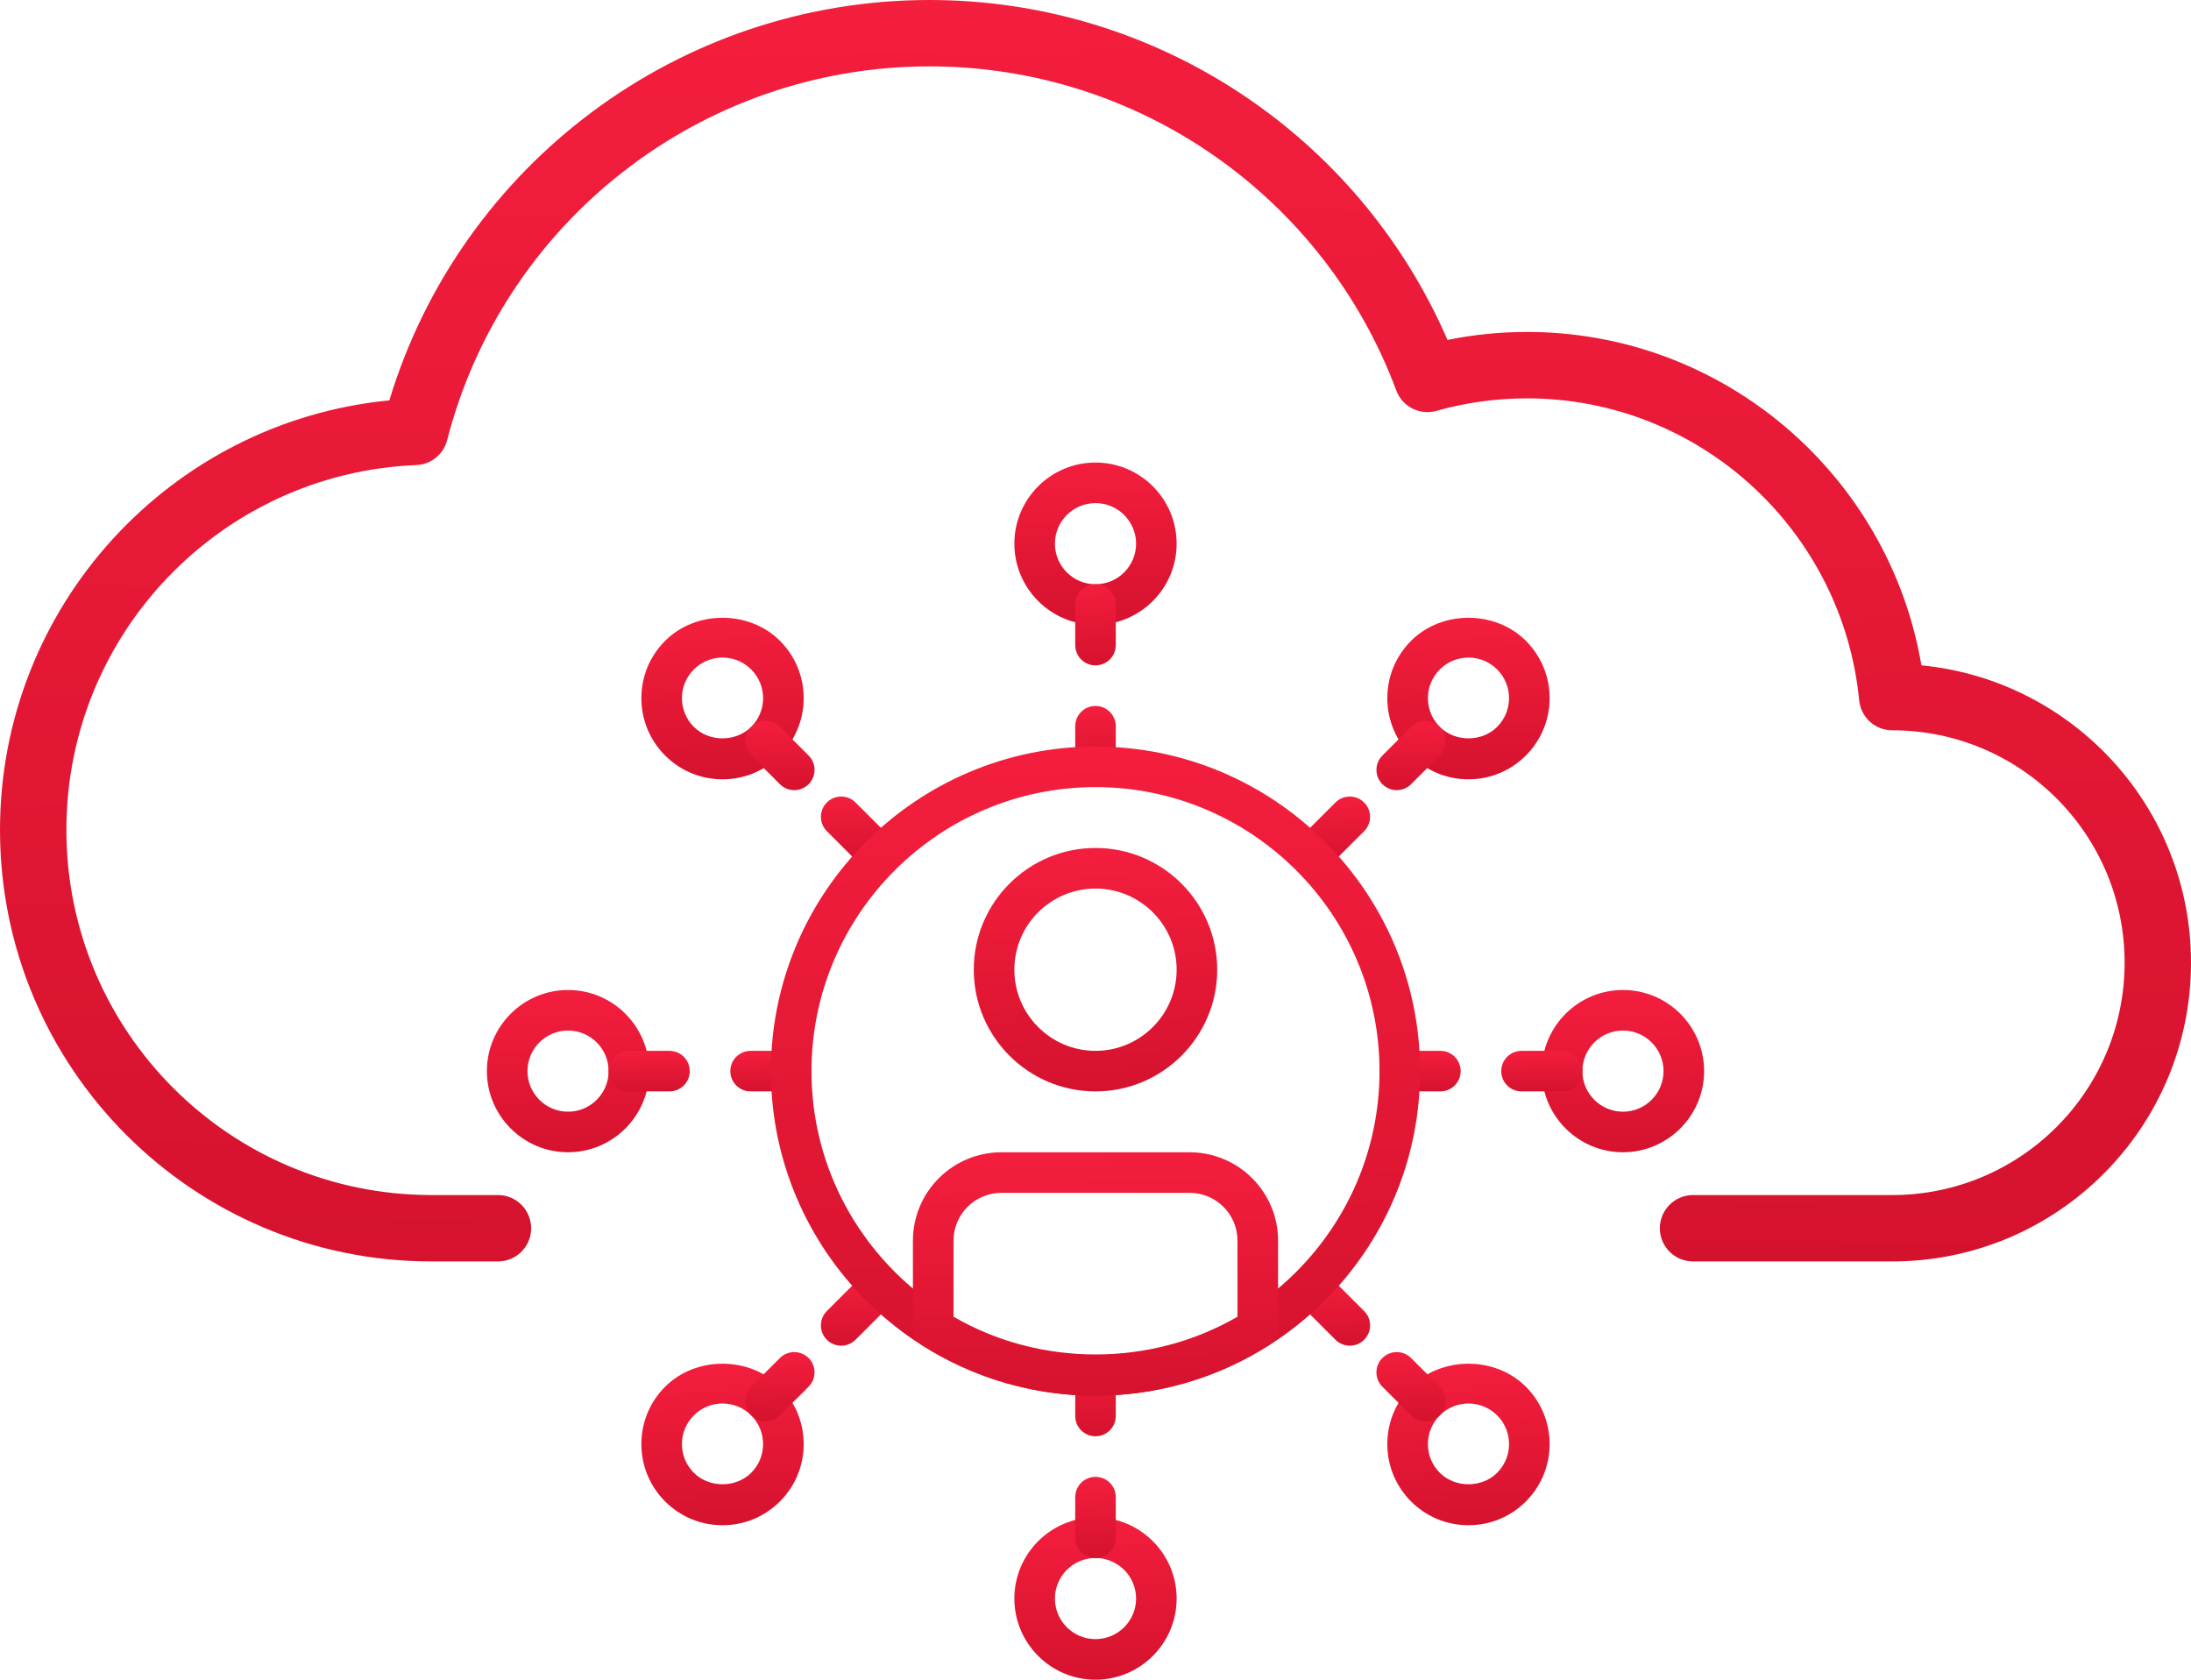 <svg width="90" height="69" viewBox="0 0 90 69" fill="none" xmlns="http://www.w3.org/2000/svg">
<rect width="90" height="69" fill="black" fill-opacity="0"/>
<path d="M62.727 13.636C70.8 13.636 77.593 19.511 78.927 27.331C85.142 27.934 90 33.172 90 39.545C90 46.324 84.505 51.818 77.727 51.818H69.546C68.792 51.818 68.182 51.208 68.182 50.455C68.182 49.701 68.792 49.091 69.546 49.091H77.727C82.999 49.091 87.273 44.817 87.273 39.545C87.273 34.274 82.999 30 77.727 30C77.026 30 76.439 29.468 76.37 28.77C75.683 21.762 69.79 16.364 62.727 16.364C61.454 16.364 60.205 16.538 59.005 16.878C58.322 17.071 57.604 16.707 57.356 16.041C54.398 8.102 46.796 2.727 38.182 2.727C28.79 2.727 20.67 9.112 18.368 18.08C18.219 18.663 17.704 19.079 17.103 19.104C9.086 19.431 2.727 26.039 2.727 34.091C2.727 42.375 9.443 49.091 17.727 49.091H20.454C21.208 49.091 21.818 49.701 21.818 50.455C21.818 51.208 21.208 51.818 20.454 51.818H17.727C7.937 51.818 0 43.881 0 34.091C0 24.911 6.992 17.321 15.993 16.447C18.919 6.785 27.873 0 38.182 0C47.531 0 55.828 5.586 59.458 13.963C60.526 13.747 61.62 13.636 62.727 13.636Z" fill="url(#paint0_linear)"/>
<rect width="50" height="50" fill="black" fill-opacity="0" transform="translate(20 19)"/>
<path d="M45 25.667C43.162 25.667 41.667 24.172 41.667 22.333C41.667 20.495 43.162 19 45 19C46.838 19 48.333 20.495 48.333 22.333C48.333 24.172 46.837 25.667 45 25.667ZM45 20.667C44.081 20.667 43.333 21.414 43.333 22.333C43.333 23.253 44.081 24 45 24C45.919 24 46.667 23.253 46.667 22.333C46.667 21.414 45.919 20.667 45 20.667Z" fill="url(#paint1_linear)"/>
<path d="M45 69C43.162 69 41.667 67.505 41.667 65.667C41.667 63.828 43.162 62.333 45 62.333C46.838 62.333 48.333 63.828 48.333 65.667C48.333 67.505 46.837 69 45 69ZM45 64C44.081 64 43.333 64.748 43.333 65.667C43.333 66.586 44.081 67.333 45 67.333C45.919 67.333 46.667 66.586 46.667 65.667C46.667 64.748 45.919 64 45 64Z" fill="url(#paint2_linear)"/>
<path d="M66.667 47.333C64.828 47.333 63.333 45.838 63.333 44C63.333 42.162 64.828 40.667 66.667 40.667C68.505 40.667 70 42.162 70 44C70 45.838 68.504 47.333 66.667 47.333ZM66.667 42.333C65.748 42.333 65 43.081 65 44C65 44.919 65.748 45.667 66.667 45.667C67.586 45.667 68.333 44.919 68.333 44C68.333 43.081 67.586 42.333 66.667 42.333Z" fill="url(#paint3_linear)"/>
<path d="M23.333 47.333C21.495 47.333 20 45.838 20 44C20 42.162 21.495 40.667 23.333 40.667C25.172 40.667 26.667 42.162 26.667 44C26.667 45.838 25.171 47.333 23.333 47.333ZM23.333 42.333C22.414 42.333 21.667 43.081 21.667 44C21.667 44.919 22.414 45.667 23.333 45.667C24.253 45.667 25 44.919 25 44C25 43.081 24.253 42.333 23.333 42.333Z" fill="url(#paint4_linear)"/>
<path d="M29.679 32.013C28.789 32.013 27.952 31.666 27.322 31.036C26.692 30.407 26.346 29.569 26.346 28.679C26.346 27.789 26.692 26.952 27.323 26.323C28.581 25.062 30.777 25.062 32.037 26.323C32.666 26.952 33.013 27.789 33.013 28.679C33.013 29.569 32.666 30.407 32.036 31.036C31.407 31.666 30.569 32.013 29.679 32.013ZM29.679 27.012C29.234 27.012 28.816 27.186 28.501 27.501C28.186 27.816 28.012 28.234 28.012 28.679C28.012 29.124 28.186 29.543 28.5 29.858C29.13 30.488 30.227 30.488 30.858 29.858C31.172 29.543 31.346 29.124 31.346 28.679C31.346 28.234 31.172 27.816 30.858 27.501C30.543 27.186 30.124 27.012 29.679 27.012Z" fill="url(#paint5_linear)"/>
<path d="M60.321 62.654C59.431 62.654 58.593 62.307 57.963 61.678C57.334 61.048 56.987 60.211 56.987 59.321C56.987 58.431 57.334 57.593 57.964 56.964C59.222 55.704 61.419 55.704 62.678 56.964C63.307 57.593 63.654 58.431 63.654 59.321C63.654 60.211 63.307 61.048 62.678 61.678C62.048 62.307 61.211 62.654 60.321 62.654ZM60.321 57.654C59.876 57.654 59.458 57.828 59.142 58.142C58.828 58.458 58.654 58.876 58.654 59.321C58.654 59.766 58.828 60.184 59.142 60.499C59.772 61.129 60.869 61.129 61.499 60.499C61.814 60.184 61.987 59.766 61.987 59.321C61.987 58.876 61.814 58.458 61.5 58.142C61.184 57.828 60.766 57.654 60.321 57.654Z" fill="url(#paint6_linear)"/>
<path d="M60.321 32.013C59.431 32.013 58.593 31.666 57.963 31.036C57.334 30.407 56.987 29.569 56.987 28.679C56.987 27.789 57.334 26.952 57.964 26.323C59.222 25.062 61.419 25.062 62.678 26.323C63.307 26.952 63.654 27.789 63.654 28.679C63.654 29.569 63.307 30.407 62.678 31.036C62.048 31.666 61.211 32.013 60.321 32.013ZM60.321 27.012C59.876 27.012 59.458 27.186 59.142 27.501C58.828 27.816 58.654 28.234 58.654 28.679C58.654 29.124 58.828 29.543 59.142 29.858C59.772 30.488 60.869 30.488 61.499 29.858C61.813 29.543 61.987 29.124 61.987 28.679C61.987 28.234 61.813 27.816 61.499 27.501C61.184 27.186 60.766 27.012 60.321 27.012Z" fill="url(#paint7_linear)"/>
<path d="M29.679 62.654C28.789 62.654 27.952 62.307 27.322 61.678C26.692 61.048 26.346 60.211 26.346 59.321C26.346 58.431 26.692 57.593 27.323 56.964C28.581 55.704 30.777 55.704 32.037 56.964C32.666 57.593 33.013 58.431 33.013 59.321C33.013 60.211 32.666 61.048 32.037 61.678C31.407 62.307 30.569 62.654 29.679 62.654ZM29.679 57.654C29.234 57.654 28.816 57.828 28.501 58.142C28.186 58.458 28.012 58.876 28.012 59.321C28.012 59.766 28.186 60.184 28.5 60.499C29.13 61.129 30.227 61.129 30.858 60.499C31.172 60.184 31.345 59.766 31.345 59.321C31.345 58.876 31.172 58.458 30.858 58.142C30.543 57.828 30.124 57.654 29.679 57.654Z" fill="url(#paint8_linear)"/>
<rect width="8.333" height="1.667" fill="black" fill-opacity="0" transform="translate(25 43.167)"/>
<path d="M27.5 44.833H25.833C25.373 44.833 25 44.461 25 44C25 43.539 25.373 43.167 25.833 43.167H27.5C27.96 43.167 28.333 43.539 28.333 44C28.333 44.461 27.96 44.833 27.5 44.833Z" fill="url(#paint9_linear)"/>
<path d="M32.5 44.833H30.833C30.373 44.833 30 44.461 30 44C30 43.539 30.373 43.167 30.833 43.167H32.5C32.96 43.167 33.333 43.539 33.333 44C33.333 44.461 32.96 44.833 32.5 44.833Z" fill="url(#paint10_linear)"/>
<rect width="8.333" height="1.667" fill="black" fill-opacity="0" transform="translate(56.667 43.167)"/>
<path d="M59.167 44.833H57.5C57.04 44.833 56.667 44.461 56.667 44C56.667 43.539 57.04 43.167 57.5 43.167H59.167C59.627 43.167 60 43.539 60 44C60 44.461 59.627 44.833 59.167 44.833Z" fill="url(#paint11_linear)"/>
<path d="M64.167 44.833H62.5C62.04 44.833 61.667 44.461 61.667 44C61.667 43.539 62.04 43.167 62.5 43.167H64.167C64.627 43.167 65 43.539 65 44C65 44.461 64.627 44.833 64.167 44.833Z" fill="url(#paint12_linear)"/>
<rect width="1.667" height="8.333" fill="black" fill-opacity="0" transform="translate(44.167 55.667)"/>
<path d="M45 64C44.54 64 44.167 63.627 44.167 63.167V61.5C44.167 61.039 44.54 60.667 45 60.667C45.46 60.667 45.833 61.039 45.833 61.5V63.167C45.833 63.627 45.46 64 45 64Z" fill="url(#paint13_linear)"/>
<path d="M45 59C44.54 59 44.167 58.627 44.167 58.167V56.5C44.167 56.039 44.54 55.667 45 55.667C45.46 55.667 45.833 56.039 45.833 56.5V58.167C45.833 58.627 45.46 59 45 59Z" fill="url(#paint14_linear)"/>
<rect width="1.667" height="8.333" fill="black" fill-opacity="0" transform="translate(44.167 24)"/>
<path d="M45 32.333C44.54 32.333 44.167 31.961 44.167 31.5V29.833C44.167 29.372 44.54 29 45 29C45.46 29 45.833 29.372 45.833 29.833V31.5C45.833 31.961 45.46 32.333 45 32.333Z" fill="url(#paint15_linear)"/>
<path d="M45 27.333C44.54 27.333 44.167 26.961 44.167 26.5V24.833C44.167 24.372 44.54 24 45 24C45.46 24 45.833 24.372 45.833 24.833V26.5C45.833 26.961 45.46 27.333 45 27.333Z" fill="url(#paint16_linear)"/>
<rect width="5.952" height="5.953" fill="black" fill-opacity="0" transform="translate(30.614 52.434)"/>
<path d="M31.448 58.387C31.234 58.387 31.021 58.305 30.858 58.142C30.532 57.817 30.532 57.29 30.858 56.964L32.036 55.786C32.362 55.46 32.889 55.46 33.215 55.786C33.54 56.112 33.54 56.638 33.215 56.964L32.037 58.142C31.873 58.305 31.66 58.387 31.448 58.387Z" fill="url(#paint17_linear)"/>
<path d="M34.554 55.279C34.341 55.279 34.127 55.197 33.964 55.035C33.639 54.709 33.639 54.182 33.964 53.857L35.142 52.678C35.468 52.352 35.996 52.352 36.322 52.678C36.647 53.004 36.647 53.531 36.322 53.857L35.143 55.035C34.981 55.198 34.767 55.279 34.554 55.279Z" fill="url(#paint18_linear)"/>
<rect width="5.954" height="5.953" fill="black" fill-opacity="0" transform="translate(53.433 29.613)"/>
<path d="M54.267 35.566C54.053 35.566 53.84 35.484 53.678 35.322C53.352 34.996 53.352 34.469 53.678 34.143L54.857 32.965C55.182 32.639 55.709 32.639 56.035 32.965C56.361 33.291 56.361 33.818 56.035 34.143L54.856 35.322C54.693 35.484 54.48 35.566 54.267 35.566Z" fill="url(#paint19_linear)"/>
<path d="M57.374 32.458C57.161 32.458 56.947 32.377 56.785 32.214C56.459 31.888 56.459 31.362 56.785 31.036L57.964 29.858C58.29 29.532 58.817 29.532 59.142 29.858C59.468 30.183 59.468 30.71 59.142 31.036L57.963 32.214C57.801 32.377 57.587 32.458 57.374 32.458Z" fill="url(#paint20_linear)"/>
<rect width="5.953" height="5.953" fill="black" fill-opacity="0" transform="translate(53.433 52.434)"/>
<path d="M58.553 58.387C58.339 58.387 58.126 58.305 57.963 58.142L56.784 56.964C56.458 56.638 56.458 56.112 56.784 55.786C57.11 55.46 57.637 55.46 57.962 55.786L59.142 56.964C59.468 57.29 59.468 57.817 59.142 58.142C58.979 58.305 58.766 58.387 58.553 58.387Z" fill="url(#paint21_linear)"/>
<path d="M55.446 55.279C55.233 55.279 55.019 55.197 54.857 55.035L53.678 53.857C53.352 53.531 53.352 53.004 53.678 52.678C54.003 52.352 54.53 52.352 54.856 52.678L56.035 53.857C56.361 54.182 56.361 54.709 56.035 55.035C55.873 55.198 55.659 55.279 55.446 55.279Z" fill="url(#paint22_linear)"/>
<rect width="5.953" height="5.953" fill="black" fill-opacity="0" transform="translate(30.614 29.613)"/>
<path d="M35.733 35.566C35.519 35.566 35.306 35.484 35.143 35.322L33.965 34.143C33.639 33.818 33.639 33.291 33.965 32.965C34.291 32.639 34.818 32.639 35.144 32.965L36.322 34.143C36.648 34.469 36.648 34.996 36.322 35.322C36.159 35.484 35.946 35.566 35.733 35.566Z" fill="url(#paint23_linear)"/>
<path d="M32.626 32.458C32.413 32.458 32.199 32.377 32.037 32.214L30.858 31.036C30.532 30.71 30.532 30.183 30.858 29.858C31.184 29.532 31.712 29.532 32.038 29.858L33.216 31.036C33.542 31.362 33.542 31.888 33.216 32.214C33.053 32.377 32.839 32.458 32.626 32.458Z" fill="url(#paint24_linear)"/>
<path d="M45 57.333C37.648 57.333 31.667 51.352 31.667 44C31.667 36.648 37.648 30.667 45 30.667C52.352 30.667 58.333 36.648 58.333 44C58.333 51.352 52.352 57.333 45 57.333ZM45 32.333C38.567 32.333 33.333 37.567 33.333 44C33.333 50.433 38.567 55.667 45 55.667C51.433 55.667 56.667 50.433 56.667 44C56.667 37.567 51.433 32.333 45 32.333Z" fill="url(#paint25_linear)"/>
<path d="M45 44.833C42.243 44.833 40 42.591 40 39.833C40 37.076 42.243 34.833 45 34.833C47.758 34.833 50 37.076 50 39.833C50 42.591 47.757 44.833 45 44.833ZM45 36.5C43.162 36.5 41.667 37.995 41.667 39.833C41.667 41.672 43.162 43.167 45 43.167C46.838 43.167 48.333 41.672 48.333 39.833C48.333 37.995 46.837 36.5 45 36.5Z" fill="url(#paint26_linear)"/>
<path d="M45 57.333C42.486 57.333 40.027 56.618 37.888 55.265C37.646 55.112 37.5 54.847 37.5 54.561V50.966C37.5 48.963 39.13 47.334 41.133 47.334H48.868C50.871 47.334 52.5 48.963 52.5 50.966V54.561C52.5 54.847 52.354 55.112 52.112 55.265C49.973 56.618 47.513 57.333 45 57.333ZM39.167 54.091C42.724 56.155 47.276 56.155 50.833 54.091V50.965C50.833 49.881 49.952 49 48.868 49H41.133C40.048 49 39.167 49.882 39.167 50.965V54.091ZM51.667 54.561H51.675H51.667Z" fill="url(#paint27_linear)"/>
<defs>
<linearGradient id="paint0_linear" x1="0" y1="0" x2="0.621" y2="52.868" gradientUnits="userSpaceOnUse">
<stop stop-color="#F41E3D"/>
<stop offset="1" stop-color="#D5122E"/>
</linearGradient>
<linearGradient id="paint1_linear" x1="41.667" y1="19" x2="41.806" y2="25.8" gradientUnits="userSpaceOnUse">
<stop stop-color="#F41E3D"/>
<stop offset="1" stop-color="#D5122E"/>
</linearGradient>
<linearGradient id="paint2_linear" x1="41.667" y1="62.333" x2="41.806" y2="69.133" gradientUnits="userSpaceOnUse">
<stop stop-color="#F41E3D"/>
<stop offset="1" stop-color="#D5122E"/>
</linearGradient>
<linearGradient id="paint3_linear" x1="63.333" y1="40.667" x2="63.472" y2="47.467" gradientUnits="userSpaceOnUse">
<stop stop-color="#F41E3D"/>
<stop offset="1" stop-color="#D5122E"/>
</linearGradient>
<linearGradient id="paint4_linear" x1="20" y1="40.667" x2="20.139" y2="47.467" gradientUnits="userSpaceOnUse">
<stop stop-color="#F41E3D"/>
<stop offset="1" stop-color="#D5122E"/>
</linearGradient>
<linearGradient id="paint5_linear" x1="26.346" y1="25.378" x2="26.483" y2="32.145" gradientUnits="userSpaceOnUse">
<stop stop-color="#F41E3D"/>
<stop offset="1" stop-color="#D5122E"/>
</linearGradient>
<linearGradient id="paint6_linear" x1="56.987" y1="56.019" x2="57.125" y2="62.787" gradientUnits="userSpaceOnUse">
<stop stop-color="#F41E3D"/>
<stop offset="1" stop-color="#D5122E"/>
</linearGradient>
<linearGradient id="paint7_linear" x1="56.987" y1="25.378" x2="57.125" y2="32.145" gradientUnits="userSpaceOnUse">
<stop stop-color="#F41E3D"/>
<stop offset="1" stop-color="#D5122E"/>
</linearGradient>
<linearGradient id="paint8_linear" x1="26.346" y1="56.019" x2="26.483" y2="62.787" gradientUnits="userSpaceOnUse">
<stop stop-color="#F41E3D"/>
<stop offset="1" stop-color="#D5122E"/>
</linearGradient>
<linearGradient id="paint9_linear" x1="25" y1="43.167" x2="25.017" y2="44.867" gradientUnits="userSpaceOnUse">
<stop stop-color="#F41E3D"/>
<stop offset="1" stop-color="#D5122E"/>
</linearGradient>
<linearGradient id="paint10_linear" x1="30" y1="43.167" x2="30.017" y2="44.867" gradientUnits="userSpaceOnUse">
<stop stop-color="#F41E3D"/>
<stop offset="1" stop-color="#D5122E"/>
</linearGradient>
<linearGradient id="paint11_linear" x1="56.667" y1="43.167" x2="56.684" y2="44.867" gradientUnits="userSpaceOnUse">
<stop stop-color="#F41E3D"/>
<stop offset="1" stop-color="#D5122E"/>
</linearGradient>
<linearGradient id="paint12_linear" x1="61.667" y1="43.167" x2="61.684" y2="44.867" gradientUnits="userSpaceOnUse">
<stop stop-color="#F41E3D"/>
<stop offset="1" stop-color="#D5122E"/>
</linearGradient>
<linearGradient id="paint13_linear" x1="44.167" y1="60.667" x2="44.305" y2="64.062" gradientUnits="userSpaceOnUse">
<stop stop-color="#F41E3D"/>
<stop offset="1" stop-color="#D5122E"/>
</linearGradient>
<linearGradient id="paint14_linear" x1="44.167" y1="55.667" x2="44.305" y2="59.062" gradientUnits="userSpaceOnUse">
<stop stop-color="#F41E3D"/>
<stop offset="1" stop-color="#D5122E"/>
</linearGradient>
<linearGradient id="paint15_linear" x1="44.167" y1="29" x2="44.305" y2="32.396" gradientUnits="userSpaceOnUse">
<stop stop-color="#F41E3D"/>
<stop offset="1" stop-color="#D5122E"/>
</linearGradient>
<linearGradient id="paint16_linear" x1="44.167" y1="24" x2="44.305" y2="27.396" gradientUnits="userSpaceOnUse">
<stop stop-color="#F41E3D"/>
<stop offset="1" stop-color="#D5122E"/>
</linearGradient>
<linearGradient id="paint17_linear" x1="30.614" y1="55.541" x2="30.673" y2="58.444" gradientUnits="userSpaceOnUse">
<stop stop-color="#F41E3D"/>
<stop offset="1" stop-color="#D5122E"/>
</linearGradient>
<linearGradient id="paint18_linear" x1="33.72" y1="52.434" x2="33.78" y2="55.336" gradientUnits="userSpaceOnUse">
<stop stop-color="#F41E3D"/>
<stop offset="1" stop-color="#D5122E"/>
</linearGradient>
<linearGradient id="paint19_linear" x1="53.433" y1="32.721" x2="53.492" y2="35.623" gradientUnits="userSpaceOnUse">
<stop stop-color="#F41E3D"/>
<stop offset="1" stop-color="#D5122E"/>
</linearGradient>
<linearGradient id="paint20_linear" x1="56.541" y1="29.613" x2="56.6" y2="32.515" gradientUnits="userSpaceOnUse">
<stop stop-color="#F41E3D"/>
<stop offset="1" stop-color="#D5122E"/>
</linearGradient>
<linearGradient id="paint21_linear" x1="56.54" y1="55.541" x2="56.599" y2="58.444" gradientUnits="userSpaceOnUse">
<stop stop-color="#F41E3D"/>
<stop offset="1" stop-color="#D5122E"/>
</linearGradient>
<linearGradient id="paint22_linear" x1="53.433" y1="52.434" x2="53.492" y2="55.336" gradientUnits="userSpaceOnUse">
<stop stop-color="#F41E3D"/>
<stop offset="1" stop-color="#D5122E"/>
</linearGradient>
<linearGradient id="paint23_linear" x1="33.721" y1="32.721" x2="33.78" y2="35.623" gradientUnits="userSpaceOnUse">
<stop stop-color="#F41E3D"/>
<stop offset="1" stop-color="#D5122E"/>
</linearGradient>
<linearGradient id="paint24_linear" x1="30.614" y1="29.613" x2="30.673" y2="32.515" gradientUnits="userSpaceOnUse">
<stop stop-color="#F41E3D"/>
<stop offset="1" stop-color="#D5122E"/>
</linearGradient>
<linearGradient id="paint25_linear" x1="31.667" y1="30.667" x2="32.222" y2="57.866" gradientUnits="userSpaceOnUse">
<stop stop-color="#F41E3D"/>
<stop offset="1" stop-color="#D5122E"/>
</linearGradient>
<linearGradient id="paint26_linear" x1="40" y1="34.833" x2="40.208" y2="45.033" gradientUnits="userSpaceOnUse">
<stop stop-color="#F41E3D"/>
<stop offset="1" stop-color="#D5122E"/>
</linearGradient>
<linearGradient id="paint27_linear" x1="37.5" y1="47.334" x2="37.639" y2="57.535" gradientUnits="userSpaceOnUse">
<stop stop-color="#F41E3D"/>
<stop offset="1" stop-color="#D5122E"/>
</linearGradient>
</defs>
</svg>
